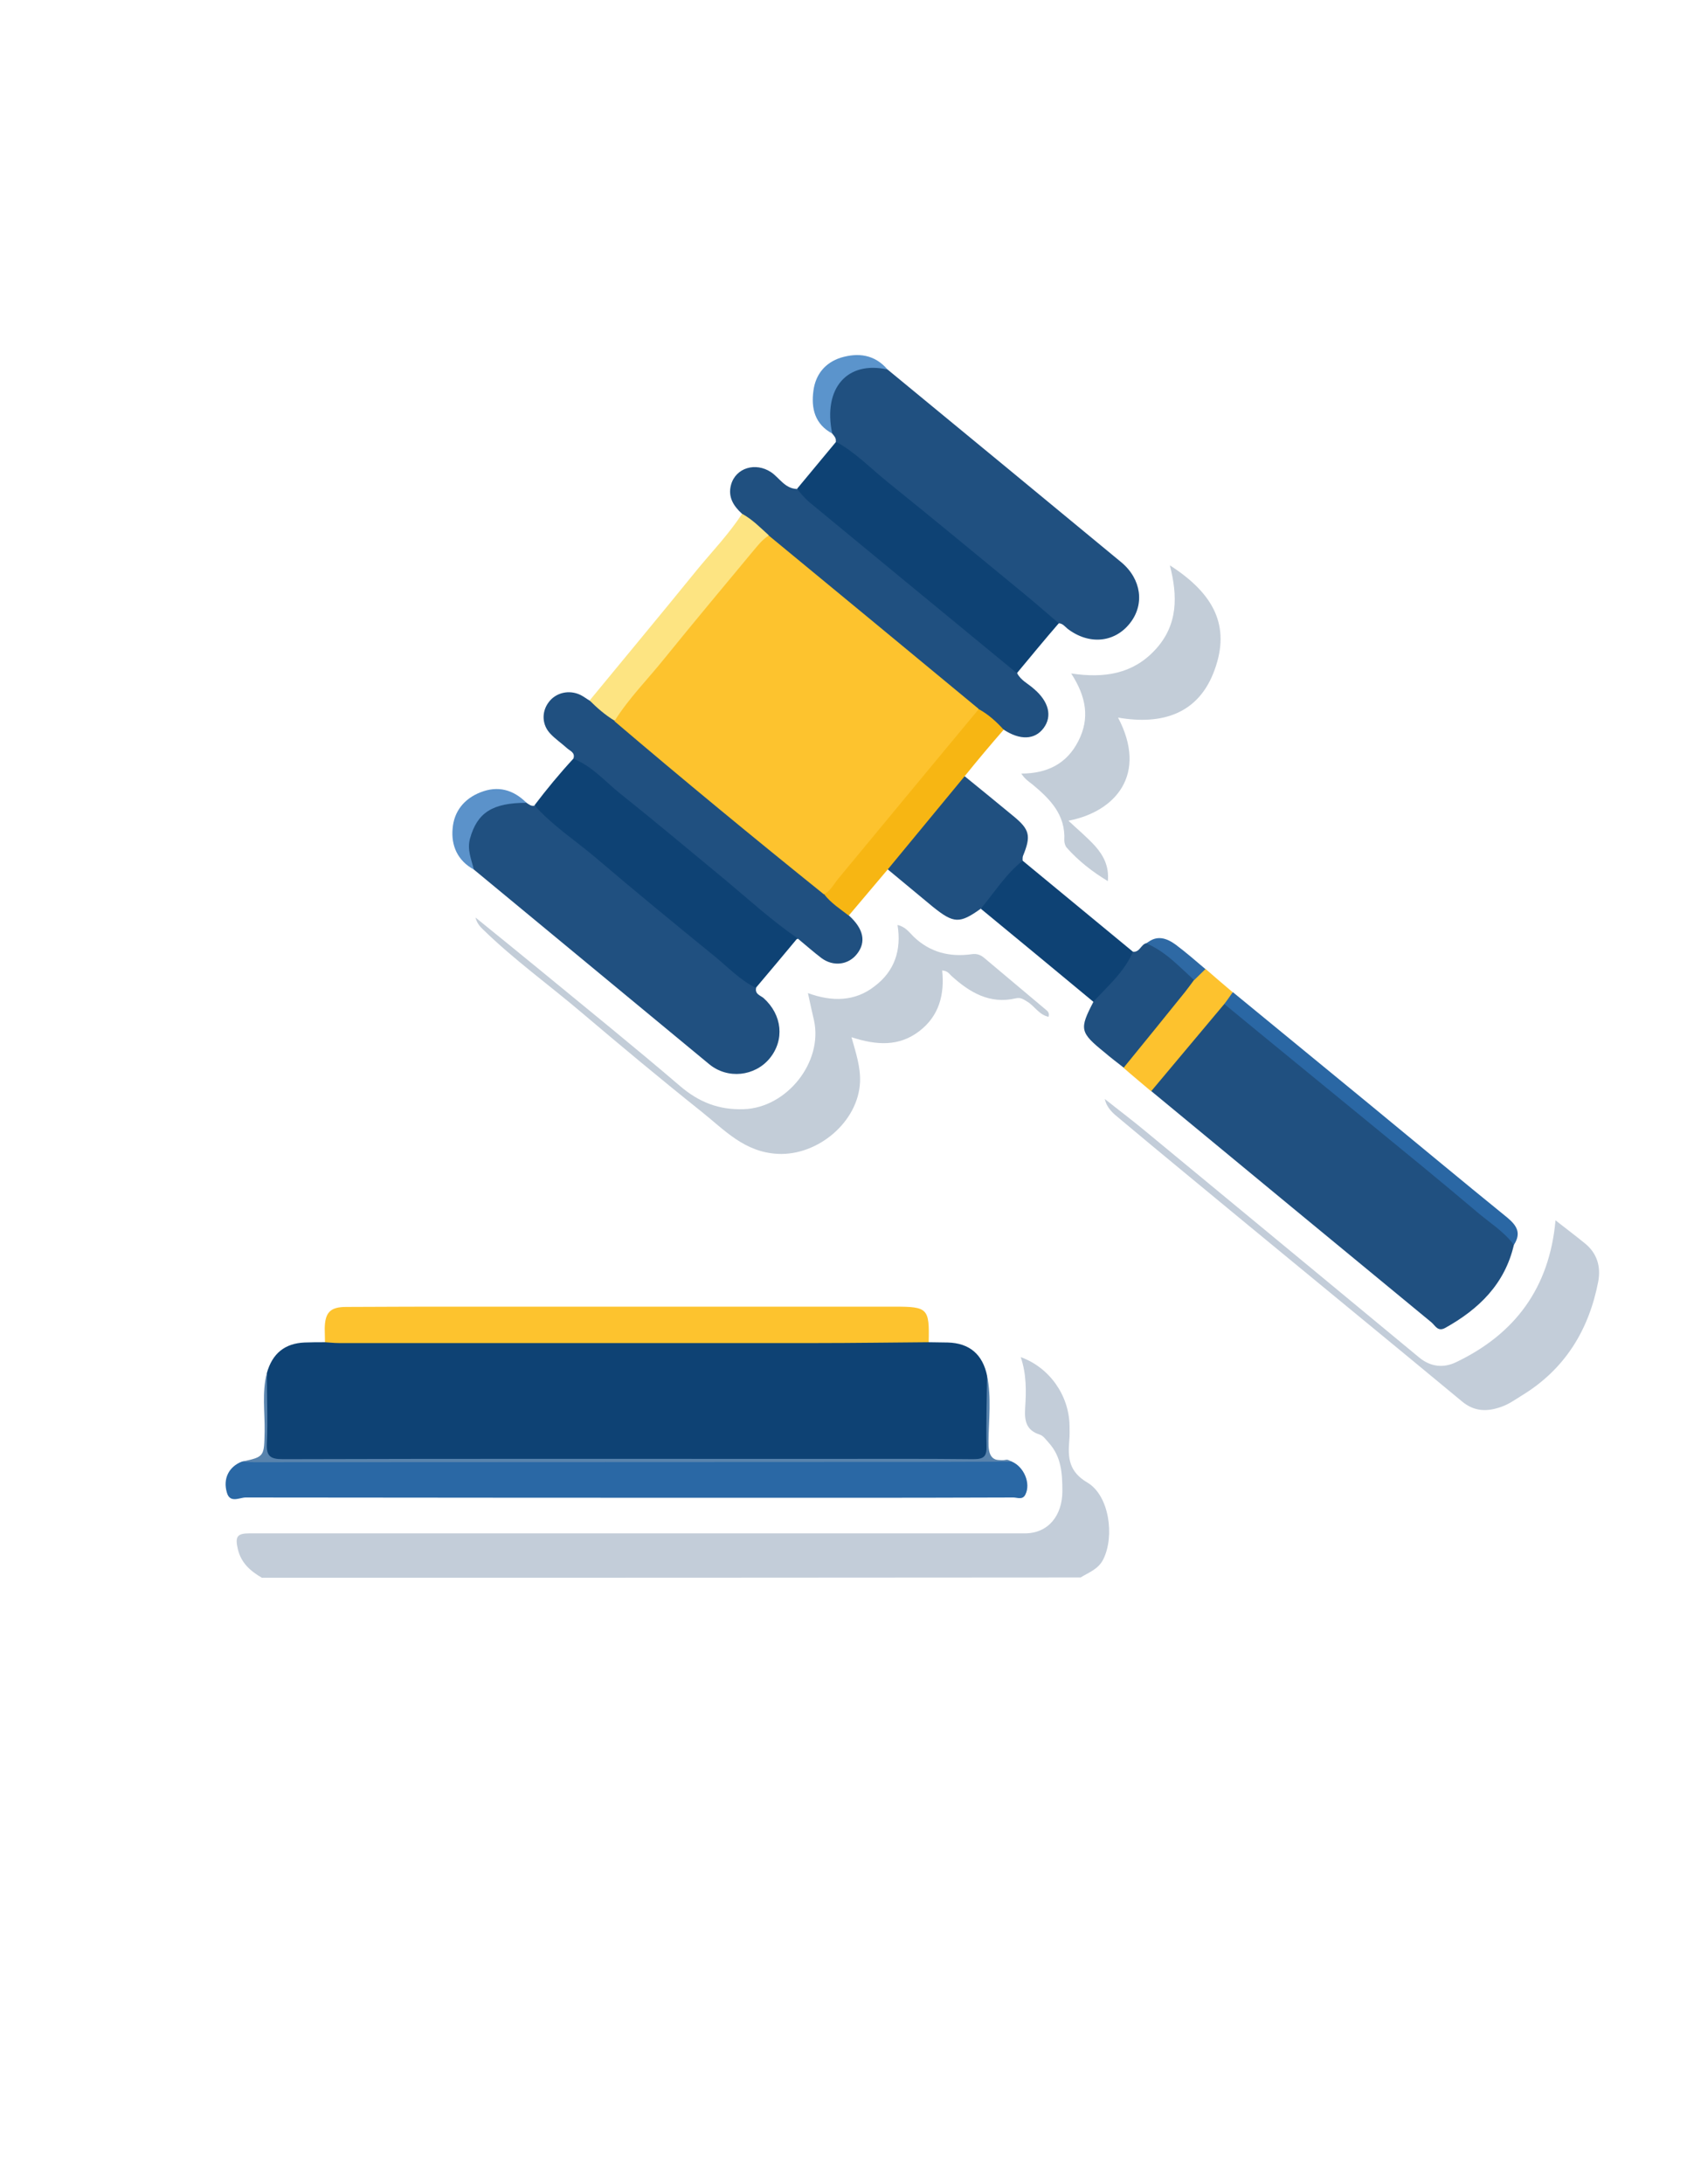 <?xml version="1.0" encoding="utf-8"?>
<!-- Generator: Adobe Illustrator 19.0.0, SVG Export Plug-In . SVG Version: 6.00 Build 0)  -->
<svg version="1.1" id="Calque_1" xmlns="http://www.w3.org/2000/svg" xmlns:xlink="http://www.w3.org/1999/xlink" x="0px" y="0px"
	 viewBox="0 0 612 792" style="enable-background:new 0 0 612 792;" xml:space="preserve">
<style type="text/css">
	.st0{fill:#C3CDD9;}
	.st1{fill:#0E4274;}
	.st2{fill:#205080;}
	.st3{fill:#2A68A5;}
	.st4{fill:#FDC32E;}
	.st5{fill:#C3CDD8;}
	.st6{fill:#FDE482;}
	.st7{fill:#F7B613;}
	.st8{fill:#2A67A4;}
	.st9{fill:#FDC22E;}
	.st10{fill:#5883AD;}
	.st11{fill:#5B92CA;}
	.st12{fill:#5B94CC;}
	.st13{fill:#2E69A4;}
</style>
<g>
	<path class="st0" d="M95,572.1c-4.1-2.4-7.5-5.3-8.7-10.3c-1.1-4.6-0.3-5.8,4.2-5.8c54,0,107.9,0,161.9,0c39.8,0,79.6,0,119.4,0
		c8.6,0,13.6-6.6,13.6-15.3c0-6.6-0.4-12.5-4.9-17.5c-1-1.1-2-2.6-3.3-3c-5-1.6-5.6-5.1-5.3-9.7c0.4-6.1,0.5-12.2-1.6-18.4
		c10.5,3.8,17.5,13.9,17.7,24.8c0,1.8,0.1,3.7-0.1,5.5c-0.5,6.2-0.2,11.2,6.6,15.2c7.9,4.7,9.9,19.3,5.8,27.7
		c-1.8,3.7-5.2,4.8-8.3,6.7C293,572.1,194,572.1,95,572.1z"/>
	<path class="st1" d="M336.9,486.7c2.3,0,4.6,0.1,6.9,0.1c7.9,0.2,12.7,4.3,14.3,12.1c0.8,9.3,0.1,18.6,0.4,27.9
		c0.1,2.4-1.3,3.2-3.3,3.5c-1.7,0.2-3.3,0.1-5,0.1c-81.8,0-163.6,0-245.4,0c-1.2,0-2.3-0.1-3.5,0c-3.5,0.1-5-1.3-4.9-5.1
		c0.4-9.1-0.3-18.3,0.4-27.4c2-7.2,6.6-10.8,13.7-11.1c2.5-0.1,4.9-0.1,7.4-0.1c2.1-1.4,4.4-1.2,6.8-1.2c68.5,0,137,0,205.4,0
		C332.5,485.5,334.9,485.3,336.9,486.7z"/>
	<path class="st2" d="M549.2,451.4c-3.3,14.2-12.7,23.3-24.9,30.1c-2.7,1.5-3.6-0.8-5-2c-33.9-27.9-67.8-55.9-101.7-83.9
		c1.2-4.9,5.2-7.9,8.1-11.6c4.6-5.8,9.4-11.5,14.2-17.1c1.1-1.3,2.1-3,4-3.5c7.2,3,12.4,8.8,18.2,13.6c25.9,21.3,51.7,42.7,77.7,64
		c2.3,1.9,4.5,4,6.9,5.7C548.1,448,549.6,449.2,549.2,451.4z"/>
	<path class="st2" d="M322,134c28.3,23.3,56.5,46.5,84.8,69.9c7.3,6.1,8.5,15.3,3.1,22.1c-5.6,7.1-14.9,7.9-22.6,2
		c-1-0.8-1.8-2-3.3-2c-4.1-0.3-6.2-3.7-8.9-6c-23.1-18.9-46-38.1-69.2-57c-1-0.8-2.1-1.7-2.7-2.9c0.2-1.3-0.6-2-1.3-2.9
		c-3.8-5.8-3-13.9,1.9-19.2C308.9,132.4,315.9,130.9,322,134z"/>
	<path class="st2" d="M274.3,358.2c-0.5,2.3,1.5,2.7,2.7,3.7c6.8,6.1,7.7,15.2,2.2,21.9c-5.4,6.5-15.2,7.6-21.9,2.1
		c-28.5-23.5-56.9-47.1-85.4-70.6c-4.3-5.6-4.1-12.3,0.7-18.7c4.1-5.6,13.1-8.8,18.4-5.5c0.9,0.6,1.8,1.4,3,1
		c6.8,4.1,12.6,9.7,18.7,14.7c18.6,15.3,37.2,30.7,55.8,46C270.6,354.4,272.8,356,274.3,358.2z"/>
	<path class="st3" d="M367.1,530c4.4,1.9,6.9,7.9,4.9,11.9c-1,2.1-2.9,1.1-4.4,1.1c-22.2,0.1-44.3,0.1-66.5,0.1
		c-70.7,0-141.3,0-212-0.1c-2.2,0-5.7,2.2-6.8-1.8c-1.5-5.1,0.8-9.4,5.4-11.2c4.1-0.7,8.3-0.4,12.4-0.4c86-0.1,172,0.2,257.9-0.1
		C361.2,529.5,364.2,529.2,367.1,530z"/>
	<path class="st4" d="M336.9,486.7c-13.6,0.1-27.3,0.3-40.9,0.3c-57.7,0-115.4,0-173.1,0c-1.7,0-3.3-0.2-5-0.3c0-1.7-0.1-3.3-0.1-5
		c0.1-5.8,2-7.8,7.8-7.8c15.3-0.1,30.7-0.1,46-0.1c51,0,102,0,152.9,0C336.6,473.8,337.2,474.4,336.9,486.7z"/>
	<path class="st5" d="M325.6,335.4c2.8,0.6,4.3,2.7,5.8,4.2c6,5.8,13.2,7.5,21.1,6.4c1.9-0.3,3.3,0.3,4.5,1.3
		c7.5,6.3,15,12.6,22.5,18.9c0.6,0.5,1.3,1.1,0.9,2.5c-3.5-0.7-5.1-4-7.9-5.6c-1.3-0.8-2.3-1.5-4-1.1c-9.4,2.2-16.7-2.1-23.3-8.1
		c-0.8-0.7-1.4-1.9-3.4-2c0.9,8.7-1.1,16.5-8.3,22c-7.3,5.6-15.4,5.2-24.6,2.2c1.6,5.7,3.3,10.7,3.1,16.2
		c-0.6,14.5-15.3,26.8-29.8,26.1c-12.2-0.6-19.4-8.7-27.7-15.3c-14.8-11.8-29.3-23.9-43.7-36.1c-11.8-10-24.3-19-35.4-29.8
		c-1.3-1.2-2.4-2.5-2.9-4.5c7.9,6.4,15.8,12.8,23.6,19.2c16.9,13.9,34,27.7,50.6,41.9c6.9,5.9,14.1,8.7,23.1,8.4
		c15.6-0.5,28.8-17,25.5-32.2c-0.7-3-1.4-6.1-2.2-9.9c8.7,3.2,17.1,3.1,24.2-2.5C324.5,352.2,327.1,344.5,325.6,335.4z"/>
	<path class="st2" d="M208,275.1c0.8-2.2-1.2-2.8-2.3-3.8c-2-1.8-4.2-3.3-6-5.2c-3.1-3.2-3.3-7.9-0.7-11.4c2.6-3.6,7.5-4.7,11.6-2.7
		c1.2,0.6,2.2,1.4,3.4,2.1c4.1,0.8,6.2,4.7,9.6,6.6c18.6,15.7,37.5,31,56.2,46.5c6.5,5.4,13,10.9,19.7,16.2c2.4,3.3,6.9,4.5,8.5,8.6
		c5.3,4.8,6.3,9.6,2.9,13.9c-3.1,4-8.6,4.7-12.9,1.5c-2.9-2.2-5.6-4.6-8.5-7c-2.3,0.8-3.8-0.9-5.3-2.1c-15.8-13-31.5-26.1-47.3-39.1
		c-8.9-7.3-17.6-14.8-26.7-21.8C209.3,276.6,208.5,276.1,208,275.1z"/>
	<path class="st2" d="M269.2,186.3c-3.1-2.8-5.2-6.1-4-10.5c1.7-6.2,8.9-8.3,14.5-4.6c3.1,2.1,5,5.9,9.3,6.1
		c5.6,3,9.9,7.7,14.8,11.6c20.4,16.7,40.7,33.5,61.1,50.4c1.6,1.4,3.6,2.5,4.1,4.8c1.3,2.6,4,3.8,6.1,5.7c5.4,4.6,6.7,9.9,3.5,14.2
		c-3.2,4.3-8.6,4.5-14.6,0.5c-4-1.1-6.2-4.9-9.6-6.8c-24-19.5-47.6-39.5-71.7-59c-1.4-1.2-2.8-2.4-4.1-3.7
		C275.6,191.9,271.4,190.2,269.2,186.3z"/>
	<path class="st1" d="M208,275.1c7,2.8,11.7,8.5,17.4,13c12.8,10.2,25.4,20.8,38,31.2c8.5,7.1,16.7,14.6,25.9,20.9
		c-5,6-10,12-15.1,18c-5.7-2.8-10-7.4-14.9-11.4c-14.5-11.8-29-23.7-43.2-35.8c-7.4-6.3-15.7-11.6-22.2-19
		C198.3,286.2,203,280.5,208,275.1z"/>
	<path class="st1" d="M368.9,244.1c-25.2-20.7-50.3-41.4-75.4-62.1c-1.6-1.4-3-3.1-4.4-4.7c4.7-5.7,9.5-11.4,14.2-17.1
		c7.2,3.9,12.8,9.9,19.1,14.9c16.6,13.4,33.1,27,49.6,40.6c4.1,3.4,8.1,6.9,12.1,10.3C378.9,232,373.9,238.1,368.9,244.1z"/>
	<path class="st5" d="M405.6,260.2c10.8,20.5-0.8,34.1-18,37.4c3.3,3.1,6.8,6,9.7,9.2c3,3.4,5.1,7.3,4.6,12.7
		c-5.8-3.5-10.7-7.4-14.9-12.1c-0.6-0.7-0.9-1.8-0.9-2.7c0.5-9.3-5.2-15-11.6-20.3c-1.3-1-2.7-1.9-4-3.9c9.3,0,16.5-3.5,20.7-11.8
		c4.2-8.2,2.9-16-2.6-24.5c12,1.8,22.3,0.2,30.4-8.5c8.5-9.1,8.2-19.7,5.4-30.7c16.2,10.4,21.9,22.1,16.3,37.7
		C435,258.8,421.7,263,405.6,260.2z"/>
	<path class="st0" d="M564.3,442.5c3.8,3,7.3,5.6,10.6,8.3c4.5,3.6,5.9,8.5,4.9,13.9c-3.4,17.6-12.1,31.8-27.7,41.3
		c-2.4,1.5-4.8,3.2-7.4,4.1c-5,1.8-9.8,1.9-14.4-2c-25.7-21.3-51.5-42.4-77.2-63.6c-15.7-13-31.5-25.9-47.1-39
		c-2.2-1.8-4.5-3.7-5.2-7c5,4,10.1,7.8,15,11.9c21.2,17.5,42.5,35.1,63.7,52.6c11.8,9.7,23.5,19.5,35.3,29.2c4.1,3.4,8.8,4,13.5,1.7
		C549.6,483.7,562.1,467,564.3,442.5z"/>
	<path class="st2" d="M355.8,329.5c-7.7,5.5-9.8,5.4-17.4-0.7c-5.5-4.5-10.9-9.1-16.4-13.6c-0.7-2.4,1.2-3.7,2.3-5.1
		c7-8.6,14.2-17,21.3-25.6c1.1-1.4,2.3-2.9,4.4-3c5.9,4.8,11.8,9.6,17.6,14.4c6,4.9,6.5,7.2,3.5,14.5c-0.2,0.6-0.1,1.3-0.1,1.9
		C366.4,318.4,362.1,324.8,355.8,329.5z"/>
	<path class="st1" d="M355.8,329.5c5-5.9,9-12.5,15.2-17.4c13.3,11,26.7,22,40,33c1.2,1.5,0.4,3-0.4,4.1c-3.6,4.6-7.3,9-11.2,13.4
		c-0.6,0.7-1.6,1.3-2.7,0.7C383.1,352,369.4,340.7,355.8,329.5z"/>
	<path class="st6" d="M269.2,186.3c3.7,2,6.6,5,9.7,7.8c-2.7,5.2-7,9.2-10.7,13.6c-14.1,17.1-28.1,34.2-42.4,51
		c-0.9,1-1.5,2.2-2.9,2.6c-3.3-2-6.3-4.6-9-7.3c13-15.8,26-31.4,38.9-47.3C258.3,200,264.4,193.7,269.2,186.3z"/>
	<path class="st7" d="M350,281.4c-9.3,11.3-18.6,22.5-27.9,33.8c-4.7,5.6-9.5,11.2-14.2,16.8c-3.1-2.4-6.4-4.5-8.9-7.7
		c3.8-7.1,9.7-12.6,14.8-18.7c12.4-15,24.7-30.1,37.3-45c1.2-1.4,2.1-3.1,4.1-3.4c3.4,1.9,6.3,4.5,8.9,7.4
		C359.3,270.1,354.6,275.7,350,281.4z"/>
	<path class="st2" d="M396.7,363.2c5.2-5.7,11.2-10.8,14.3-18.1c2.5,0.3,2.9-2.7,4.9-3.1c1.1-0.7,2.4-0.6,3.3,0
		c5,4.1,10.9,7.2,14.6,12.8c0.2,1.4-0.3,2.6-1.2,3.7c-7.8,9.2-15.3,18.7-23.3,27.7c-0.4,0.5-1,0.9-1.7,0.9c-2.3-1.8-4.7-3.6-6.9-5.5
		C391.7,374.3,391.5,373.2,396.7,363.2z"/>
	<path class="st8" d="M549.2,451.4c-3.7-5-9.1-8.2-13.7-12.2c-13.1-11.1-26.5-22-39.8-32.9c-17.2-14.1-34.4-28.1-51.5-42.2
		c-0.5-2.5,1.2-3.5,3.1-4.3c16.3,13.4,32.7,26.8,49,40.2c16.8,13.8,33.6,27.8,50.5,41.5C550.4,444.5,551.9,447.2,549.2,451.4z"/>
	<path class="st9" d="M447.2,359.8c-1,1.4-2,2.9-3.1,4.3c-8.8,10.5-17.7,21.1-26.5,31.6c-3.3-2.8-6.7-5.6-10-8.5
		c7.5-9.2,14.9-18.3,22.3-27.5c1.1-1.4,2.2-2.9,3.3-4.4c0.4-2.3,1.7-3.7,4.1-4C440.6,354.2,443.9,357,447.2,359.8z"/>
	<path class="st10" d="M367.1,530c-11.2,0-22.3,0.1-33.5,0.1c-80.4,0-160.9,0.1-241.3,0.1c-1.5,0-3-0.1-4.5-0.2
		c8.2-1.8,8-1.8,8.2-11c0.1-7-1-14.1,0.8-21.1c0,8.5,0.4,17,0,25.4c-0.2,4.6,1.1,5.8,5.8,5.8c65.2-0.2,130.5-0.1,195.7-0.1
		c18.3,0,36.6-0.1,54.9,0.1c3.8,0,4.8-1.1,4.7-4.8c-0.2-8.5,0.1-17,0.2-25.4c1.6,7.8,0.6,15.8,0.5,23.6c-0.1,5.2,1,7.8,6.6,6.8
		C365.9,529.3,366.5,529.8,367.1,530z"/>
	<path class="st11" d="M191,291.1c-12.4,0-17.9,3.6-20.5,13c-1.1,4,0.5,7.5,1.4,11.2c-5.9-3.2-8.3-8.7-7.7-14.9
		c0.5-6.2,4.2-10.8,10.1-13.1C180.6,284.8,186.2,286.3,191,291.1z"/>
	<path class="st12" d="M322,134c-14.7-3.3-23.5,6.8-20.1,23.2c-6.3-3.4-7.7-9.1-6.8-15.6c0.8-5.9,4.3-10.1,9.9-11.9
		C311.3,127.8,317.3,128.5,322,134z"/>
	<path class="st13" d="M437.3,351.4c-1.4,1.3-2.7,2.7-4.1,4c-5.4-4.9-10.4-10.4-17.3-13.3c3.7-3.2,7.3-2,10.7,0.5
		C430.3,345.4,433.8,348.4,437.3,351.4z"/>
	<path class="st4" d="M355.1,257.1c-17,20.4-33.9,40.9-50.9,61.4c-1.7,2-2.8,4.5-5.3,5.8c-25.6-20.6-51-41.5-76-62.8
		c5.2-8.3,12.1-15.2,18.2-22.8c10.6-13.1,21.4-26,32.2-39c1.7-2,3.3-4.1,5.6-5.5C304.3,215.1,329.7,236.1,355.1,257.1z"/>
</g>
</svg>
